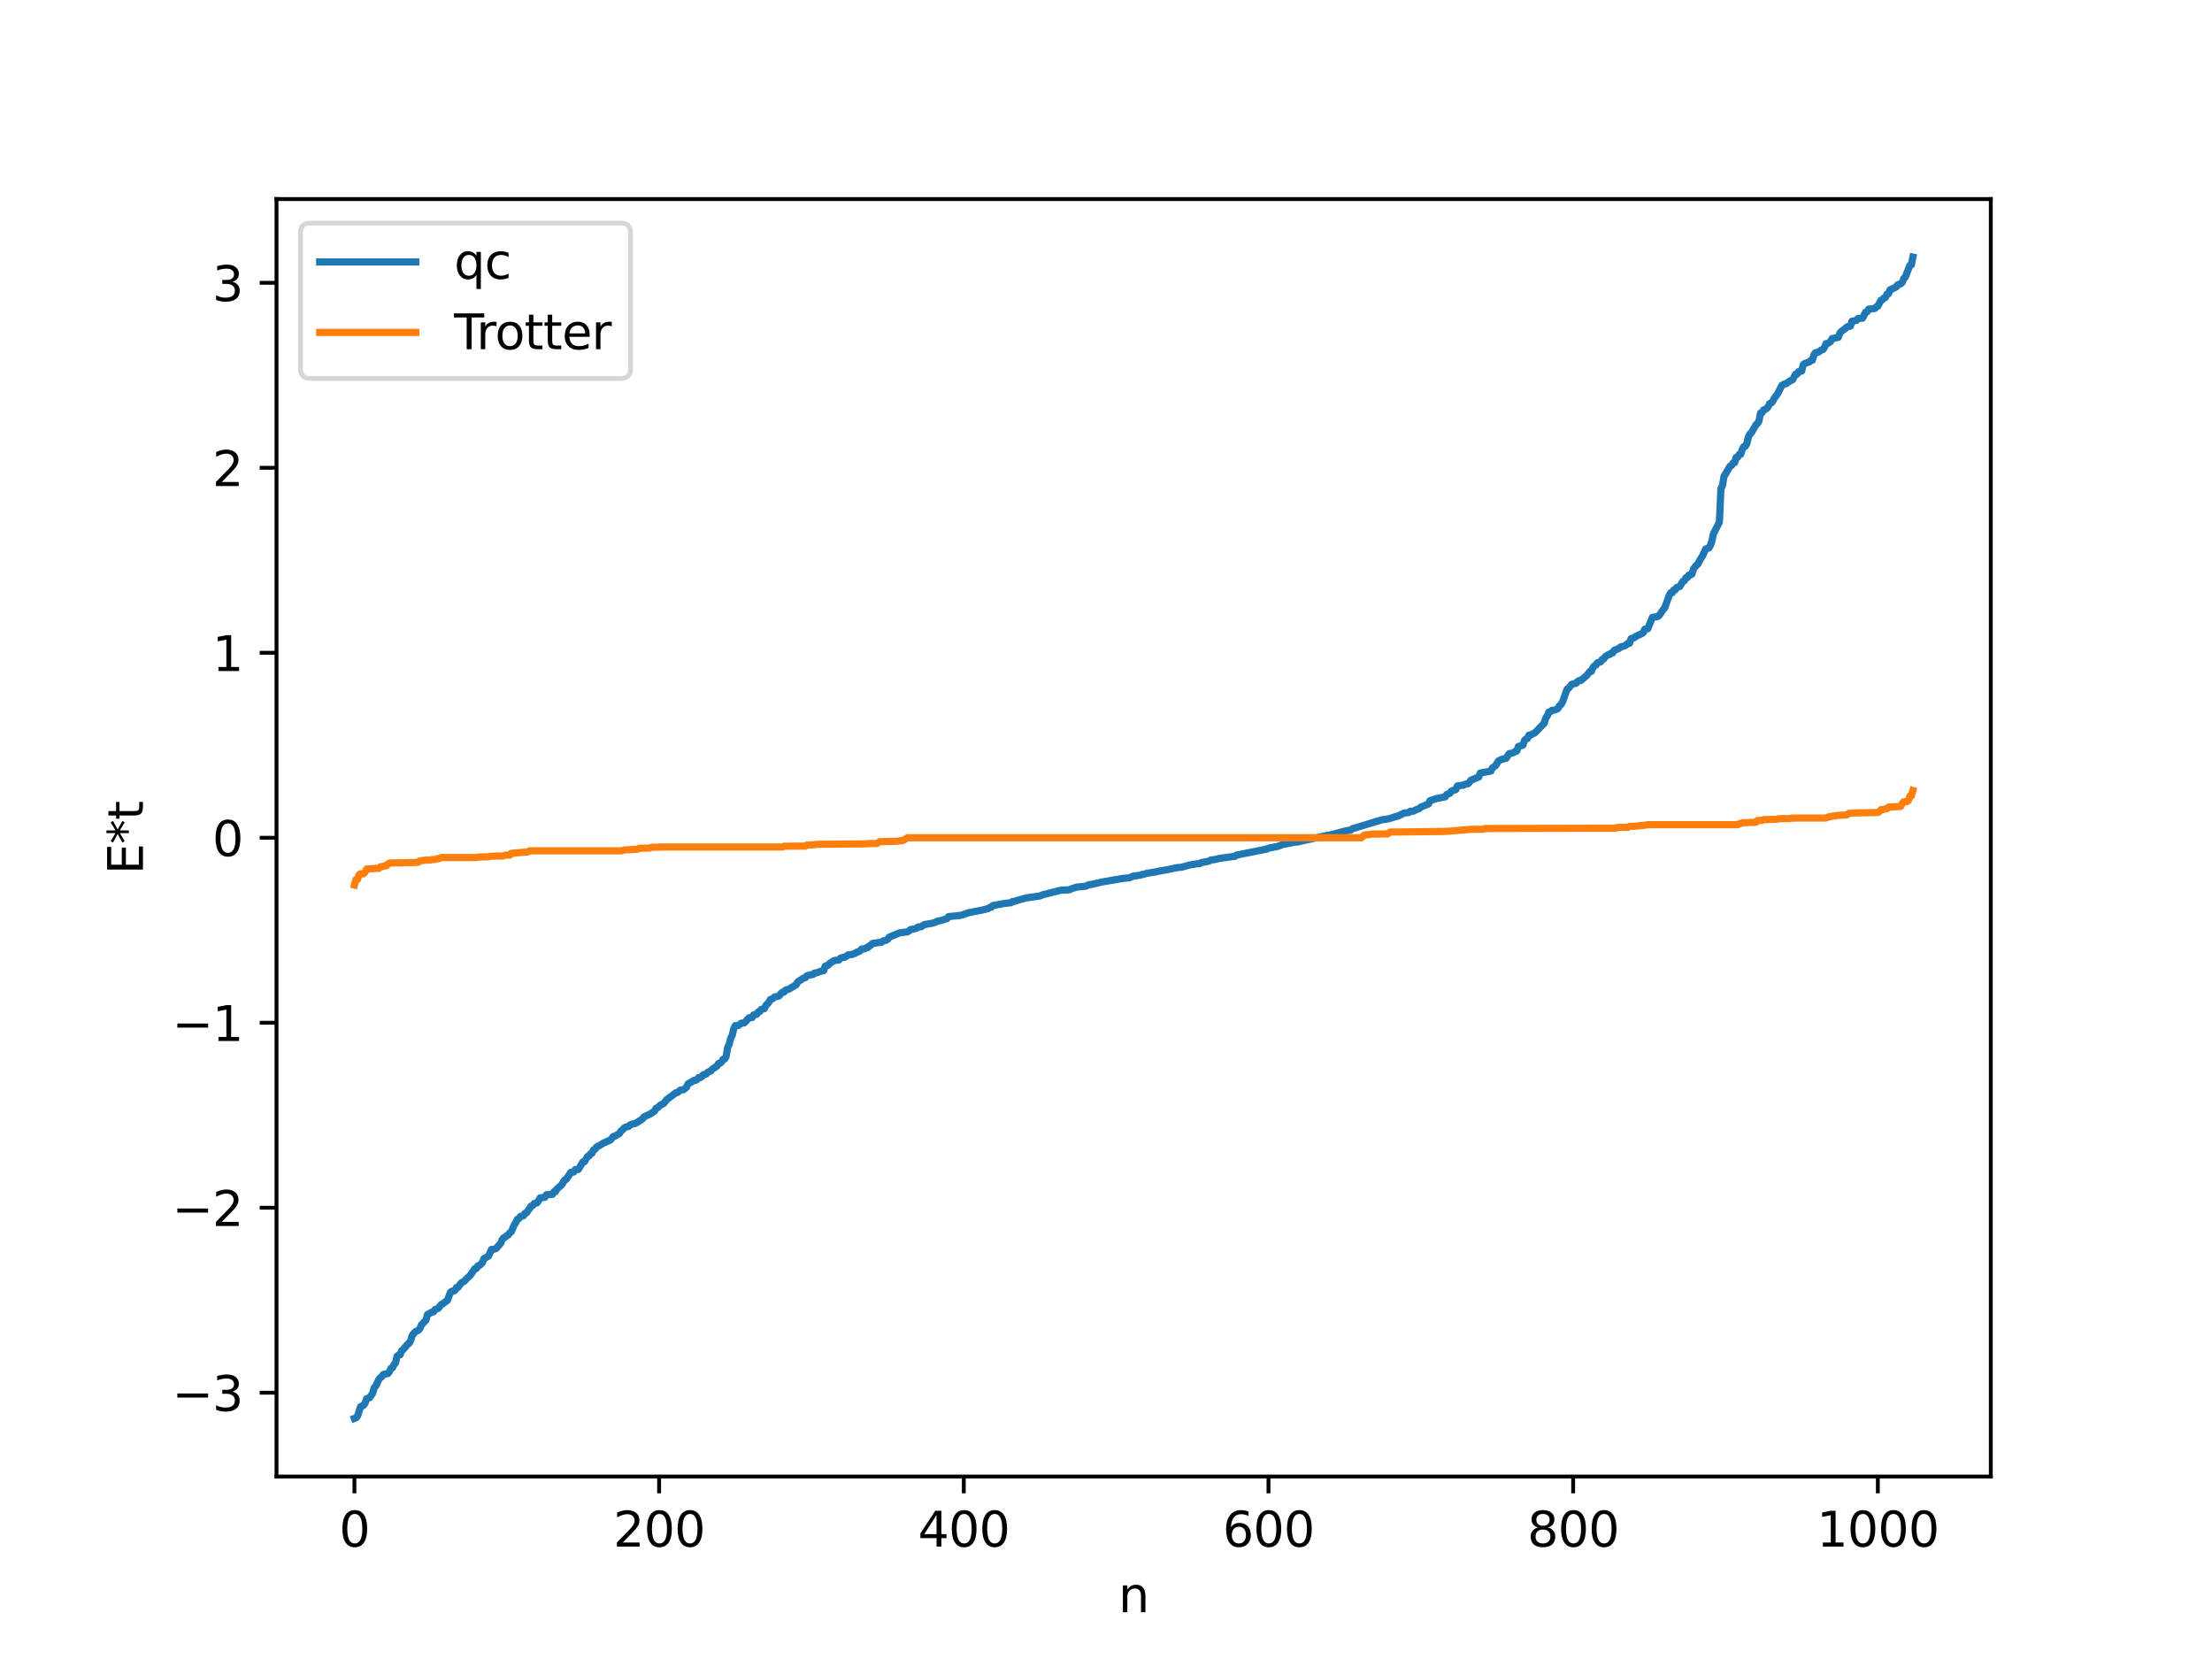 <?xml version="1.0" encoding="utf-8" standalone="no"?>
<!DOCTYPE svg PUBLIC "-//W3C//DTD SVG 1.1//EN"
  "http://www.w3.org/Graphics/SVG/1.1/DTD/svg11.dtd">
<svg xmlns:xlink="http://www.w3.org/1999/xlink" width="460.8pt" height="345.6pt" viewBox="0 0 460.8 345.6" xmlns="http://www.w3.org/2000/svg" version="1.1">
 <defs>
  <style type="text/css">*{stroke-linejoin: round; stroke-linecap: butt}</style>
 </defs>
 <g id="figure_1">
  <g id="patch_1">
   <path d="M 0 345.6 
L 460.8 345.6 
L 460.8 0 
L 0 0 
z
" style="fill: #ffffff"/>
  </g>
  <g id="axes_1">
   <g id="patch_2">
    <path d="M 57.6 307.584 
L 414.72 307.584 
L 414.72 41.472 
L 57.6 41.472 
z
" style="fill: #ffffff"/>
   </g>
   <g id="matplotlib.axis_1">
    <g id="xtick_1">
     <g id="line2d_1">
      <defs>
       <path id="m90dde78fa4" d="M 0 0 
L 0 3.5 
" style="stroke: #000000; stroke-width: 0.8"/>
      </defs>
      <g>
       <use xlink:href="#m90dde78fa4" x="73.833" y="307.584" style="stroke: #000000; stroke-width: 0.8"/>
      </g>
     </g>
     <g id="text_1">
      <!-- 0 -->
      <g transform="translate(70.651 322.182) scale(0.1 -0.1)">
       <defs>
        <path id="DejaVuSans-30" d="M 2034 4250 
Q 1547 4250 1301 3770 
Q 1056 3291 1056 2328 
Q 1056 1369 1301 889 
Q 1547 409 2034 409 
Q 2525 409 2770 889 
Q 3016 1369 3016 2328 
Q 3016 3291 2770 3770 
Q 2525 4250 2034 4250 
z
M 2034 4750 
Q 2819 4750 3233 4129 
Q 3647 3509 3647 2328 
Q 3647 1150 3233 529 
Q 2819 -91 2034 -91 
Q 1250 -91 836 529 
Q 422 1150 422 2328 
Q 422 3509 836 4129 
Q 1250 4750 2034 4750 
z
" transform="scale(0.016)"/>
       </defs>
       <use xlink:href="#DejaVuSans-30"/>
      </g>
     </g>
    </g>
    <g id="xtick_2">
     <g id="line2d_2">
      <g>
       <use xlink:href="#m90dde78fa4" x="137.304" y="307.584" style="stroke: #000000; stroke-width: 0.8"/>
      </g>
     </g>
     <g id="text_2">
      <!-- 200 -->
      <g transform="translate(127.76 322.182) scale(0.1 -0.1)">
       <defs>
        <path id="DejaVuSans-32" d="M 1228 531 
L 3431 531 
L 3431 0 
L 469 0 
L 469 531 
Q 828 903 1448 1529 
Q 2069 2156 2228 2338 
Q 2531 2678 2651 2914 
Q 2772 3150 2772 3378 
Q 2772 3750 2511 3984 
Q 2250 4219 1831 4219 
Q 1534 4219 1204 4116 
Q 875 4013 500 3803 
L 500 4441 
Q 881 4594 1212 4672 
Q 1544 4750 1819 4750 
Q 2544 4750 2975 4387 
Q 3406 4025 3406 3419 
Q 3406 3131 3298 2873 
Q 3191 2616 2906 2266 
Q 2828 2175 2409 1742 
Q 1991 1309 1228 531 
z
" transform="scale(0.016)"/>
       </defs>
       <use xlink:href="#DejaVuSans-32"/>
       <use xlink:href="#DejaVuSans-30" x="63.623"/>
       <use xlink:href="#DejaVuSans-30" x="127.246"/>
      </g>
     </g>
    </g>
    <g id="xtick_3">
     <g id="line2d_3">
      <g>
       <use xlink:href="#m90dde78fa4" x="200.775" y="307.584" style="stroke: #000000; stroke-width: 0.8"/>
      </g>
     </g>
     <g id="text_3">
      <!-- 400 -->
      <g transform="translate(191.231 322.182) scale(0.1 -0.1)">
       <defs>
        <path id="DejaVuSans-34" d="M 2419 4116 
L 825 1625 
L 2419 1625 
L 2419 4116 
z
M 2253 4666 
L 3047 4666 
L 3047 1625 
L 3713 1625 
L 3713 1100 
L 3047 1100 
L 3047 0 
L 2419 0 
L 2419 1100 
L 313 1100 
L 313 1709 
L 2253 4666 
z
" transform="scale(0.016)"/>
       </defs>
       <use xlink:href="#DejaVuSans-34"/>
       <use xlink:href="#DejaVuSans-30" x="63.623"/>
       <use xlink:href="#DejaVuSans-30" x="127.246"/>
      </g>
     </g>
    </g>
    <g id="xtick_4">
     <g id="line2d_4">
      <g>
       <use xlink:href="#m90dde78fa4" x="264.246" y="307.584" style="stroke: #000000; stroke-width: 0.8"/>
      </g>
     </g>
     <g id="text_4">
      <!-- 600 -->
      <g transform="translate(254.702 322.182) scale(0.1 -0.1)">
       <defs>
        <path id="DejaVuSans-36" d="M 2113 2584 
Q 1688 2584 1439 2293 
Q 1191 2003 1191 1497 
Q 1191 994 1439 701 
Q 1688 409 2113 409 
Q 2538 409 2786 701 
Q 3034 994 3034 1497 
Q 3034 2003 2786 2293 
Q 2538 2584 2113 2584 
z
M 3366 4563 
L 3366 3988 
Q 3128 4100 2886 4159 
Q 2644 4219 2406 4219 
Q 1781 4219 1451 3797 
Q 1122 3375 1075 2522 
Q 1259 2794 1537 2939 
Q 1816 3084 2150 3084 
Q 2853 3084 3261 2657 
Q 3669 2231 3669 1497 
Q 3669 778 3244 343 
Q 2819 -91 2113 -91 
Q 1303 -91 875 529 
Q 447 1150 447 2328 
Q 447 3434 972 4092 
Q 1497 4750 2381 4750 
Q 2619 4750 2861 4703 
Q 3103 4656 3366 4563 
z
" transform="scale(0.016)"/>
       </defs>
       <use xlink:href="#DejaVuSans-36"/>
       <use xlink:href="#DejaVuSans-30" x="63.623"/>
       <use xlink:href="#DejaVuSans-30" x="127.246"/>
      </g>
     </g>
    </g>
    <g id="xtick_5">
     <g id="line2d_5">
      <g>
       <use xlink:href="#m90dde78fa4" x="327.717" y="307.584" style="stroke: #000000; stroke-width: 0.8"/>
      </g>
     </g>
     <g id="text_5">
      <!-- 800 -->
      <g transform="translate(318.173 322.182) scale(0.1 -0.1)">
       <defs>
        <path id="DejaVuSans-38" d="M 2034 2216 
Q 1584 2216 1326 1975 
Q 1069 1734 1069 1313 
Q 1069 891 1326 650 
Q 1584 409 2034 409 
Q 2484 409 2743 651 
Q 3003 894 3003 1313 
Q 3003 1734 2745 1975 
Q 2488 2216 2034 2216 
z
M 1403 2484 
Q 997 2584 770 2862 
Q 544 3141 544 3541 
Q 544 4100 942 4425 
Q 1341 4750 2034 4750 
Q 2731 4750 3128 4425 
Q 3525 4100 3525 3541 
Q 3525 3141 3298 2862 
Q 3072 2584 2669 2484 
Q 3125 2378 3379 2068 
Q 3634 1759 3634 1313 
Q 3634 634 3220 271 
Q 2806 -91 2034 -91 
Q 1263 -91 848 271 
Q 434 634 434 1313 
Q 434 1759 690 2068 
Q 947 2378 1403 2484 
z
M 1172 3481 
Q 1172 3119 1398 2916 
Q 1625 2713 2034 2713 
Q 2441 2713 2670 2916 
Q 2900 3119 2900 3481 
Q 2900 3844 2670 4047 
Q 2441 4250 2034 4250 
Q 1625 4250 1398 4047 
Q 1172 3844 1172 3481 
z
" transform="scale(0.016)"/>
       </defs>
       <use xlink:href="#DejaVuSans-38"/>
       <use xlink:href="#DejaVuSans-30" x="63.623"/>
       <use xlink:href="#DejaVuSans-30" x="127.246"/>
      </g>
     </g>
    </g>
    <g id="xtick_6">
     <g id="line2d_6">
      <g>
       <use xlink:href="#m90dde78fa4" x="391.188" y="307.584" style="stroke: #000000; stroke-width: 0.8"/>
      </g>
     </g>
     <g id="text_6">
      <!-- 1000 -->
      <g transform="translate(378.463 322.182) scale(0.1 -0.1)">
       <defs>
        <path id="DejaVuSans-31" d="M 794 531 
L 1825 531 
L 1825 4091 
L 703 3866 
L 703 4441 
L 1819 4666 
L 2450 4666 
L 2450 531 
L 3481 531 
L 3481 0 
L 794 0 
L 794 531 
z
" transform="scale(0.016)"/>
       </defs>
       <use xlink:href="#DejaVuSans-31"/>
       <use xlink:href="#DejaVuSans-30" x="63.623"/>
       <use xlink:href="#DejaVuSans-30" x="127.246"/>
       <use xlink:href="#DejaVuSans-30" x="190.869"/>
      </g>
     </g>
    </g>
    <g id="text_7">
     <!-- n -->
     <g transform="translate(232.991 335.861) scale(0.1 -0.1)">
      <defs>
       <path id="DejaVuSans-6e" d="M 3513 2113 
L 3513 0 
L 2938 0 
L 2938 2094 
Q 2938 2591 2744 2837 
Q 2550 3084 2163 3084 
Q 1697 3084 1428 2787 
Q 1159 2491 1159 1978 
L 1159 0 
L 581 0 
L 581 3500 
L 1159 3500 
L 1159 2956 
Q 1366 3272 1645 3428 
Q 1925 3584 2291 3584 
Q 2894 3584 3203 3211 
Q 3513 2838 3513 2113 
z
" transform="scale(0.016)"/>
      </defs>
      <use xlink:href="#DejaVuSans-6e"/>
     </g>
    </g>
   </g>
   <g id="matplotlib.axis_2">
    <g id="ytick_1">
     <g id="line2d_7">
      <defs>
       <path id="macc6cc86d6" d="M 0 0 
L -3.5 0 
" style="stroke: #000000; stroke-width: 0.8"/>
      </defs>
      <g>
       <use xlink:href="#macc6cc86d6" x="57.6" y="290.126" style="stroke: #000000; stroke-width: 0.8"/>
      </g>
     </g>
     <g id="text_8">
      <!-- −3 -->
      <g transform="translate(35.858 293.926) scale(0.1 -0.1)">
       <defs>
        <path id="DejaVuSans-2212" d="M 678 2272 
L 4684 2272 
L 4684 1741 
L 678 1741 
L 678 2272 
z
" transform="scale(0.016)"/>
        <path id="DejaVuSans-33" d="M 2597 2516 
Q 3050 2419 3304 2112 
Q 3559 1806 3559 1356 
Q 3559 666 3084 287 
Q 2609 -91 1734 -91 
Q 1441 -91 1130 -33 
Q 819 25 488 141 
L 488 750 
Q 750 597 1062 519 
Q 1375 441 1716 441 
Q 2309 441 2620 675 
Q 2931 909 2931 1356 
Q 2931 1769 2642 2001 
Q 2353 2234 1838 2234 
L 1294 2234 
L 1294 2753 
L 1863 2753 
Q 2328 2753 2575 2939 
Q 2822 3125 2822 3475 
Q 2822 3834 2567 4026 
Q 2313 4219 1838 4219 
Q 1578 4219 1281 4162 
Q 984 4106 628 3988 
L 628 4550 
Q 988 4650 1302 4700 
Q 1616 4750 1894 4750 
Q 2613 4750 3031 4423 
Q 3450 4097 3450 3541 
Q 3450 3153 3228 2886 
Q 3006 2619 2597 2516 
z
" transform="scale(0.016)"/>
       </defs>
       <use xlink:href="#DejaVuSans-2212"/>
       <use xlink:href="#DejaVuSans-33" x="83.789"/>
      </g>
     </g>
    </g>
    <g id="ytick_2">
     <g id="line2d_8">
      <g>
       <use xlink:href="#macc6cc86d6" x="57.6" y="251.591" style="stroke: #000000; stroke-width: 0.8"/>
      </g>
     </g>
     <g id="text_9">
      <!-- −2 -->
      <g transform="translate(35.858 255.391) scale(0.1 -0.1)">
       <use xlink:href="#DejaVuSans-2212"/>
       <use xlink:href="#DejaVuSans-32" x="83.789"/>
      </g>
     </g>
    </g>
    <g id="ytick_3">
     <g id="line2d_9">
      <g>
       <use xlink:href="#macc6cc86d6" x="57.6" y="213.056" style="stroke: #000000; stroke-width: 0.8"/>
      </g>
     </g>
     <g id="text_10">
      <!-- −1 -->
      <g transform="translate(35.858 216.856) scale(0.1 -0.1)">
       <use xlink:href="#DejaVuSans-2212"/>
       <use xlink:href="#DejaVuSans-31" x="83.789"/>
      </g>
     </g>
    </g>
    <g id="ytick_4">
     <g id="line2d_10">
      <g>
       <use xlink:href="#macc6cc86d6" x="57.6" y="174.521" style="stroke: #000000; stroke-width: 0.8"/>
      </g>
     </g>
     <g id="text_11">
      <!-- 0 -->
      <g transform="translate(44.237 178.321) scale(0.1 -0.1)">
       <use xlink:href="#DejaVuSans-30"/>
      </g>
     </g>
    </g>
    <g id="ytick_5">
     <g id="line2d_11">
      <g>
       <use xlink:href="#macc6cc86d6" x="57.6" y="135.986" style="stroke: #000000; stroke-width: 0.8"/>
      </g>
     </g>
     <g id="text_12">
      <!-- 1 -->
      <g transform="translate(44.237 139.786) scale(0.1 -0.1)">
       <use xlink:href="#DejaVuSans-31"/>
      </g>
     </g>
    </g>
    <g id="ytick_6">
     <g id="line2d_12">
      <g>
       <use xlink:href="#macc6cc86d6" x="57.6" y="97.451" style="stroke: #000000; stroke-width: 0.8"/>
      </g>
     </g>
     <g id="text_13">
      <!-- 2 -->
      <g transform="translate(44.237 101.251) scale(0.1 -0.1)">
       <use xlink:href="#DejaVuSans-32"/>
      </g>
     </g>
    </g>
    <g id="ytick_7">
     <g id="line2d_13">
      <g>
       <use xlink:href="#macc6cc86d6" x="57.6" y="58.916" style="stroke: #000000; stroke-width: 0.8"/>
      </g>
     </g>
     <g id="text_14">
      <!-- 3 -->
      <g transform="translate(44.237 62.716) scale(0.1 -0.1)">
       <use xlink:href="#DejaVuSans-33"/>
      </g>
     </g>
    </g>
    <g id="text_15">
     <!-- E*t -->
     <g transform="translate(29.778 182.148) rotate(-90) scale(0.1 -0.1)">
      <defs>
       <path id="DejaVuSans-45" d="M 628 4666 
L 3578 4666 
L 3578 4134 
L 1259 4134 
L 1259 2753 
L 3481 2753 
L 3481 2222 
L 1259 2222 
L 1259 531 
L 3634 531 
L 3634 0 
L 628 0 
L 628 4666 
z
" transform="scale(0.016)"/>
       <path id="DejaVuSans-2a" d="M 3009 3897 
L 1888 3291 
L 3009 2681 
L 2828 2375 
L 1778 3009 
L 1778 1831 
L 1422 1831 
L 1422 3009 
L 372 2375 
L 191 2681 
L 1313 3291 
L 191 3897 
L 372 4206 
L 1422 3572 
L 1422 4750 
L 1778 4750 
L 1778 3572 
L 2828 4206 
L 3009 3897 
z
" transform="scale(0.016)"/>
       <path id="DejaVuSans-74" d="M 1172 4494 
L 1172 3500 
L 2356 3500 
L 2356 3053 
L 1172 3053 
L 1172 1153 
Q 1172 725 1289 603 
Q 1406 481 1766 481 
L 2356 481 
L 2356 0 
L 1766 0 
Q 1100 0 847 248 
Q 594 497 594 1153 
L 594 3053 
L 172 3053 
L 172 3500 
L 594 3500 
L 594 4494 
L 1172 4494 
z
" transform="scale(0.016)"/>
      </defs>
      <use xlink:href="#DejaVuSans-45"/>
      <use xlink:href="#DejaVuSans-2a" x="63.184"/>
      <use xlink:href="#DejaVuSans-74" x="113.184"/>
     </g>
    </g>
   </g>
   <g id="line2d_14">
    <path d="M 73.833 295.488 
L 74.15 295.371 
L 74.467 295.026 
L 75.102 293.076 
L 75.737 292.748 
L 76.054 292.299 
L 76.372 291.377 
L 77.006 291.152 
L 77.641 290.228 
L 77.958 289.068 
L 78.276 288.752 
L 78.91 287.362 
L 79.228 286.98 
L 79.545 286.795 
L 79.862 286.315 
L 80.815 286.131 
L 81.132 285.716 
L 81.449 285.052 
L 81.767 284.913 
L 82.084 284.249 
L 82.401 283.924 
L 82.719 282.53 
L 83.036 282.276 
L 83.353 282.217 
L 83.671 281.372 
L 83.988 281.127 
L 84.94 280.01 
L 85.258 279.802 
L 85.575 279.203 
L 85.892 278.147 
L 86.527 277.423 
L 87.162 277.131 
L 87.479 276.759 
L 87.796 275.995 
L 88.748 274.974 
L 89.066 273.819 
L 90.018 273.318 
L 90.335 273.268 
L 90.653 272.778 
L 91.287 272.556 
L 91.922 271.753 
L 92.239 271.612 
L 92.874 271.114 
L 93.191 270.909 
L 93.826 269.233 
L 94.143 268.99 
L 94.461 268.985 
L 94.778 268.806 
L 95.096 268.211 
L 95.413 268.181 
L 96.048 267.284 
L 96.682 266.924 
L 97.317 266.258 
L 97.952 265.691 
L 98.904 264.292 
L 99.221 264.263 
L 99.539 263.711 
L 99.856 263.628 
L 100.491 263.047 
L 100.808 262.198 
L 101.76 261.676 
L 102.395 260.278 
L 102.712 260.274 
L 103.347 260.09 
L 104.299 259.011 
L 104.616 258.208 
L 104.934 257.852 
L 105.251 257.728 
L 105.568 257.394 
L 105.886 257.27 
L 106.203 256.813 
L 106.52 256.59 
L 107.155 255.107 
L 107.472 254.666 
L 107.79 253.985 
L 108.107 253.839 
L 108.424 253.403 
L 109.059 253.258 
L 109.377 252.738 
L 109.694 252.642 
L 110.646 251.251 
L 110.963 251.147 
L 111.281 250.718 
L 111.915 250.565 
L 112.55 249.522 
L 113.502 249.418 
L 113.82 248.889 
L 115.089 248.803 
L 115.406 248.261 
L 115.724 248.222 
L 116.041 247.655 
L 116.993 246.845 
L 117.628 245.809 
L 117.945 245.69 
L 118.58 244.73 
L 118.897 244.231 
L 119.532 244.148 
L 119.849 243.65 
L 120.484 243.621 
L 121.436 242.04 
L 121.753 242.014 
L 122.388 240.917 
L 122.705 240.807 
L 123.023 240.334 
L 123.34 240.226 
L 123.658 239.506 
L 123.975 239.392 
L 124.292 238.925 
L 124.927 238.609 
L 125.562 238.202 
L 127.148 237.486 
L 127.783 236.742 
L 128.1 236.688 
L 129.053 236.107 
L 129.37 235.583 
L 129.687 235.382 
L 130.005 235 
L 130.322 234.801 
L 130.957 234.653 
L 131.274 234.33 
L 131.909 234.108 
L 132.226 234.071 
L 132.861 233.747 
L 133.813 233.12 
L 134.13 232.673 
L 135.4 232.09 
L 136.352 231.459 
L 136.669 230.876 
L 136.986 230.766 
L 137.621 230.183 
L 138.256 229.876 
L 138.891 229.07 
L 140.795 227.646 
L 141.112 227.591 
L 141.747 227.087 
L 142.381 227.008 
L 143.016 226.505 
L 143.334 225.781 
L 143.968 225.442 
L 144.603 225.049 
L 144.92 225.047 
L 145.238 224.859 
L 145.555 224.471 
L 145.872 224.467 
L 146.19 224.305 
L 146.507 223.889 
L 147.142 223.723 
L 147.459 223.357 
L 148.094 223.095 
L 148.411 222.693 
L 149.363 222.078 
L 149.681 221.544 
L 149.998 221.495 
L 150.315 221.205 
L 150.633 220.678 
L 150.95 220.624 
L 151.267 220.095 
L 151.585 218.208 
L 151.902 217.544 
L 152.22 216.268 
L 152.537 215.685 
L 152.854 214.298 
L 153.172 213.671 
L 153.806 213.633 
L 154.441 213.142 
L 155.076 213.075 
L 156.028 212.027 
L 156.662 211.981 
L 156.98 211.445 
L 157.297 211.321 
L 157.615 211.317 
L 157.932 210.824 
L 158.249 210.724 
L 158.567 210.275 
L 159.201 210.141 
L 159.519 209.487 
L 160.153 208.823 
L 160.471 208.226 
L 160.788 208.147 
L 161.423 207.644 
L 162.058 207.566 
L 162.375 207.392 
L 162.692 206.939 
L 163.01 206.7 
L 163.327 206.672 
L 163.644 206.243 
L 164.279 206.09 
L 165.866 205.126 
L 166.183 204.537 
L 167.453 203.717 
L 167.77 203.674 
L 168.087 203.297 
L 168.722 203.086 
L 169.357 202.993 
L 169.674 202.7 
L 169.991 202.688 
L 171.261 202.243 
L 171.578 202.206 
L 171.896 201.256 
L 172.53 201.057 
L 172.848 200.693 
L 173.482 200.277 
L 173.8 200.1 
L 174.752 199.995 
L 175.069 199.613 
L 175.704 199.415 
L 176.021 199.406 
L 176.656 198.926 
L 177.608 198.8 
L 178.243 198.526 
L 178.56 198.319 
L 178.877 198.266 
L 179.195 198.063 
L 179.512 197.692 
L 180.147 197.652 
L 180.464 197.424 
L 180.781 197.398 
L 181.099 197.057 
L 181.416 196.901 
L 181.734 196.543 
L 183.638 196.275 
L 183.955 196.021 
L 184.59 195.879 
L 184.907 195.687 
L 185.224 195.239 
L 187.446 194.315 
L 189.033 194.126 
L 189.35 193.955 
L 189.667 193.652 
L 190.62 193.462 
L 190.937 193.366 
L 191.254 193.109 
L 191.889 193.058 
L 192.524 192.627 
L 194.428 192.275 
L 195.062 192.018 
L 195.38 191.868 
L 196.015 191.771 
L 197.284 191.367 
L 197.601 190.94 
L 199.823 190.724 
L 200.458 190.594 
L 201.092 190.375 
L 201.727 190.141 
L 204.583 189.589 
L 205.853 189.272 
L 206.17 189.058 
L 206.487 188.979 
L 206.805 188.66 
L 209.026 188.241 
L 210.613 188.044 
L 210.93 187.806 
L 211.248 187.789 
L 211.882 187.578 
L 213.786 187.051 
L 216.643 186.646 
L 217.277 186.385 
L 221.086 185.428 
L 222.672 185.368 
L 223.307 185.116 
L 224.259 184.805 
L 226.163 184.618 
L 226.798 184.316 
L 227.433 184.232 
L 229.654 183.722 
L 234.097 182.958 
L 235.049 182.894 
L 235.367 182.835 
L 236.001 182.533 
L 236.953 182.386 
L 237.588 182.318 
L 237.905 182.153 
L 238.223 182.149 
L 238.858 181.935 
L 240.762 181.627 
L 241.396 181.482 
L 243.3 181.155 
L 244.57 180.874 
L 245.205 180.744 
L 246.157 180.656 
L 246.791 180.486 
L 247.743 180.213 
L 249.33 179.939 
L 249.965 179.881 
L 250.282 179.688 
L 251.869 179.395 
L 252.186 179.171 
L 253.139 179.038 
L 254.091 178.809 
L 257.264 178.38 
L 257.581 178.13 
L 263.929 176.874 
L 264.246 176.682 
L 266.15 176.324 
L 267.42 175.86 
L 268.372 175.712 
L 269.324 175.524 
L 269.958 175.415 
L 270.276 175.409 
L 270.91 175.253 
L 275.353 174.281 
L 275.988 174.131 
L 277.258 173.898 
L 280.431 173.062 
L 281.383 172.933 
L 281.7 172.651 
L 287.73 170.817 
L 289.317 170.564 
L 290.904 170.055 
L 291.221 170.02 
L 292.491 169.374 
L 293.443 169.276 
L 293.76 169 
L 294.395 168.991 
L 295.029 168.681 
L 295.664 168.426 
L 295.981 168.128 
L 297.568 167.489 
L 297.886 166.805 
L 299.155 166.374 
L 301.059 165.998 
L 301.377 165.494 
L 302.011 165.286 
L 302.329 164.806 
L 303.281 164.477 
L 303.598 163.728 
L 304.55 163.584 
L 304.867 163.576 
L 305.185 163.37 
L 305.82 163.271 
L 306.454 162.504 
L 308.041 161.879 
L 308.358 161.039 
L 310.58 160.623 
L 310.897 159.959 
L 311.532 159.526 
L 312.167 158.508 
L 312.801 158.188 
L 313.753 157.959 
L 314.388 156.994 
L 315.023 156.878 
L 315.658 156.564 
L 315.975 156.434 
L 316.292 155.519 
L 317.244 155.226 
L 317.562 154.294 
L 317.879 153.966 
L 318.196 153.855 
L 318.514 153.146 
L 318.831 153.13 
L 319.783 152.629 
L 321.687 150.656 
L 322.005 149.558 
L 322.322 149.15 
L 322.639 148.346 
L 322.957 148.268 
L 323.274 147.986 
L 323.909 147.903 
L 324.543 147.603 
L 324.861 147.022 
L 325.178 146.776 
L 325.496 146.273 
L 326.448 143.575 
L 326.765 143.39 
L 327.4 142.573 
L 328.034 142.393 
L 328.352 142.312 
L 328.669 141.945 
L 328.986 141.763 
L 329.304 141.761 
L 330.573 140.682 
L 331.208 139.879 
L 331.525 139.849 
L 331.843 139.036 
L 332.16 138.701 
L 332.477 138.544 
L 332.795 138.065 
L 333.429 137.881 
L 333.747 137.38 
L 334.064 137.301 
L 334.381 136.802 
L 335.016 136.406 
L 335.334 136.337 
L 335.651 136.046 
L 335.968 135.999 
L 336.286 135.463 
L 337.238 135.107 
L 337.555 134.799 
L 338.507 134.524 
L 339.142 134.032 
L 339.459 134.018 
L 339.777 133.052 
L 340.411 132.868 
L 340.729 132.587 
L 341.998 132.005 
L 342.315 131.789 
L 342.633 131.079 
L 343.267 130.982 
L 344.22 128.608 
L 345.172 128.482 
L 345.489 128.351 
L 345.806 127.991 
L 346.441 127.034 
L 346.758 126.696 
L 347.71 124.099 
L 348.028 123.496 
L 348.345 123.486 
L 348.662 122.905 
L 348.98 122.885 
L 349.297 122.368 
L 349.932 122.183 
L 350.567 121.104 
L 350.884 120.981 
L 351.201 120.365 
L 351.519 120.302 
L 351.836 119.782 
L 352.153 119.771 
L 352.471 119.587 
L 352.788 118.508 
L 353.423 117.705 
L 353.74 117.474 
L 354.058 116.76 
L 354.692 115.768 
L 355.327 114.358 
L 355.962 114.163 
L 356.279 113.693 
L 356.596 112.811 
L 356.914 111.264 
L 358.183 108.758 
L 358.5 101.779 
L 358.818 101.197 
L 359.135 99.258 
L 360.405 97.117 
L 360.722 96.95 
L 361.039 96.452 
L 361.357 96.368 
L 361.674 95.302 
L 361.991 95.244 
L 362.309 94.662 
L 362.626 94.638 
L 362.943 93.636 
L 363.261 93.053 
L 363.578 92.971 
L 363.896 92.389 
L 364.213 91.079 
L 364.53 90.415 
L 364.848 90.158 
L 365.8 88.476 
L 366.117 88.234 
L 366.434 87.652 
L 366.752 86.048 
L 367.069 85.971 
L 367.386 85.384 
L 367.704 85.306 
L 368.021 85.11 
L 368.339 84.73 
L 368.656 84.066 
L 368.973 83.956 
L 369.291 83.617 
L 369.608 82.953 
L 370.243 82.141 
L 371.195 80.281 
L 371.829 79.954 
L 372.147 79.893 
L 372.781 79.406 
L 373.416 79.127 
L 374.051 77.955 
L 374.368 77.919 
L 374.686 77.421 
L 375.32 77.313 
L 375.638 75.98 
L 375.955 75.735 
L 376.907 75.399 
L 377.224 75.071 
L 377.542 75.064 
L 377.859 73.94 
L 378.177 73.489 
L 378.811 73.358 
L 379.446 72.887 
L 379.763 72.81 
L 380.081 72.335 
L 380.398 71.57 
L 380.715 71.565 
L 381.35 71.151 
L 381.667 70.521 
L 382.937 70.29 
L 383.254 69.445 
L 383.572 69.05 
L 384.206 68.597 
L 384.841 68.059 
L 385.476 67.937 
L 385.793 66.93 
L 386.428 66.794 
L 386.745 66.741 
L 387.062 66.353 
L 388.015 66.275 
L 388.649 65.035 
L 388.967 64.935 
L 389.284 64.39 
L 390.553 64.271 
L 390.871 63.922 
L 391.188 63.786 
L 391.823 62.575 
L 392.14 62.435 
L 392.458 62.082 
L 392.775 61.965 
L 393.092 61.266 
L 393.41 61.189 
L 393.727 60.375 
L 394.679 59.949 
L 394.996 59.791 
L 395.314 59.343 
L 395.948 59.126 
L 396.266 58.836 
L 396.583 58.025 
L 396.9 57.746 
L 397.853 55.289 
L 398.17 55.173 
L 398.487 53.568 
L 398.487 53.568 
" clip-path="url(#p93769ccb8e)" style="fill: none; stroke: #1f77b4; stroke-width: 1.5; stroke-linecap: square"/>
   </g>
   <g id="line2d_15">
    <path d="M 73.833 184.372 
L 74.15 183.222 
L 74.467 183.222 
L 74.785 182.24 
L 75.102 182.036 
L 75.737 182.036 
L 76.054 181.668 
L 76.372 181.047 
L 78.276 180.913 
L 78.91 180.913 
L 79.228 180.563 
L 79.545 180.563 
L 80.18 180.358 
L 80.497 180.358 
L 80.815 179.971 
L 81.132 179.789 
L 86.21 179.678 
L 87.162 179.613 
L 87.479 179.332 
L 88.748 179.173 
L 89.7 179.173 
L 90.018 179.049 
L 90.653 179.049 
L 90.97 178.905 
L 91.605 178.83 
L 91.922 178.637 
L 99.221 178.637 
L 99.856 178.521 
L 101.443 178.494 
L 101.76 178.494 
L 102.077 178.375 
L 104.934 178.301 
L 105.251 178.138 
L 106.203 178.13 
L 106.52 177.76 
L 110.011 177.452 
L 110.329 177.246 
L 129.37 177.246 
L 130.005 177.062 
L 130.957 177.019 
L 132.861 176.894 
L 133.178 176.71 
L 135.4 176.671 
L 135.717 176.514 
L 138.256 176.448 
L 163.01 176.448 
L 163.327 176.285 
L 167.77 176.255 
L 168.087 176.053 
L 169.674 175.964 
L 170.309 175.881 
L 180.147 175.797 
L 181.416 175.712 
L 182.686 175.712 
L 183.32 175.32 
L 186.811 175.259 
L 187.763 175.114 
L 188.081 175.114 
L 189.033 174.521 
L 283.605 174.521 
L 284.239 173.929 
L 285.191 173.87 
L 285.826 173.75 
L 289 173.723 
L 289.634 173.331 
L 300.107 173.221 
L 301.694 173.162 
L 302.646 173.079 
L 306.454 172.758 
L 308.993 172.758 
L 309.31 172.595 
L 336.603 172.529 
L 336.92 172.372 
L 339.142 172.333 
L 339.459 172.149 
L 340.729 172.127 
L 341.363 172.024 
L 342.633 171.914 
L 343.267 171.797 
L 361.991 171.797 
L 362.309 171.59 
L 362.626 171.59 
L 362.943 171.404 
L 365.482 171.304 
L 365.8 171.282 
L 366.117 170.913 
L 367.069 170.905 
L 367.386 170.741 
L 370.243 170.668 
L 370.56 170.549 
L 372.781 170.521 
L 373.416 170.406 
L 380.398 170.406 
L 381.033 170.138 
L 381.35 170.138 
L 381.667 169.994 
L 382.302 169.994 
L 382.62 169.87 
L 384.524 169.773 
L 384.841 169.711 
L 385.158 169.43 
L 386.11 169.365 
L 391.188 169.254 
L 391.505 169.072 
L 391.823 168.685 
L 392.458 168.606 
L 392.775 168.48 
L 393.092 168.48 
L 393.41 168.129 
L 395.631 168.033 
L 395.948 167.995 
L 396.266 167.375 
L 396.583 167.007 
L 397.218 167.007 
L 397.535 166.803 
L 397.853 165.821 
L 398.17 165.821 
L 398.487 164.671 
L 398.487 164.671 
" clip-path="url(#p93769ccb8e)" style="fill: none; stroke: #ff7f0e; stroke-width: 1.5; stroke-linecap: square"/>
   </g>
   <g id="patch_3">
    <path d="M 57.6 307.584 
L 57.6 41.472 
" style="fill: none; stroke: #000000; stroke-width: 0.8; stroke-linejoin: miter; stroke-linecap: square"/>
   </g>
   <g id="patch_4">
    <path d="M 414.72 307.584 
L 414.72 41.472 
" style="fill: none; stroke: #000000; stroke-width: 0.8; stroke-linejoin: miter; stroke-linecap: square"/>
   </g>
   <g id="patch_5">
    <path d="M 57.6 307.584 
L 414.72 307.584 
" style="fill: none; stroke: #000000; stroke-width: 0.8; stroke-linejoin: miter; stroke-linecap: square"/>
   </g>
   <g id="patch_6">
    <path d="M 57.6 41.472 
L 414.72 41.472 
" style="fill: none; stroke: #000000; stroke-width: 0.8; stroke-linejoin: miter; stroke-linecap: square"/>
   </g>
   <g id="legend_1">
    <g id="patch_7">
     <path d="M 64.6 78.828 
L 129.342 78.828 
Q 131.342 78.828 131.342 76.828 
L 131.342 48.472 
Q 131.342 46.472 129.342 46.472 
L 64.6 46.472 
Q 62.6 46.472 62.6 48.472 
L 62.6 76.828 
Q 62.6 78.828 64.6 78.828 
z
" style="fill: #ffffff; opacity: 0.8; stroke: #cccccc; stroke-linejoin: miter"/>
    </g>
    <g id="line2d_16">
     <path d="M 66.6 54.57 
L 76.6 54.57 
L 86.6 54.57 
" style="fill: none; stroke: #1f77b4; stroke-width: 1.5; stroke-linecap: square"/>
    </g>
    <g id="text_16">
     <!-- qc -->
     <g transform="translate(94.6 58.07) scale(0.1 -0.1)">
      <defs>
       <path id="DejaVuSans-71" d="M 947 1747 
Q 947 1113 1208 752 
Q 1469 391 1925 391 
Q 2381 391 2643 752 
Q 2906 1113 2906 1747 
Q 2906 2381 2643 2742 
Q 2381 3103 1925 3103 
Q 1469 3103 1208 2742 
Q 947 2381 947 1747 
z
M 2906 525 
Q 2725 213 2448 61 
Q 2172 -91 1784 -91 
Q 1150 -91 751 415 
Q 353 922 353 1747 
Q 353 2572 751 3078 
Q 1150 3584 1784 3584 
Q 2172 3584 2448 3432 
Q 2725 3281 2906 2969 
L 2906 3500 
L 3481 3500 
L 3481 -1331 
L 2906 -1331 
L 2906 525 
z
" transform="scale(0.016)"/>
       <path id="DejaVuSans-63" d="M 3122 3366 
L 3122 2828 
Q 2878 2963 2633 3030 
Q 2388 3097 2138 3097 
Q 1578 3097 1268 2742 
Q 959 2388 959 1747 
Q 959 1106 1268 751 
Q 1578 397 2138 397 
Q 2388 397 2633 464 
Q 2878 531 3122 666 
L 3122 134 
Q 2881 22 2623 -34 
Q 2366 -91 2075 -91 
Q 1284 -91 818 406 
Q 353 903 353 1747 
Q 353 2603 823 3093 
Q 1294 3584 2113 3584 
Q 2378 3584 2631 3529 
Q 2884 3475 3122 3366 
z
" transform="scale(0.016)"/>
      </defs>
      <use xlink:href="#DejaVuSans-71"/>
      <use xlink:href="#DejaVuSans-63" x="63.477"/>
     </g>
    </g>
    <g id="line2d_17">
     <path d="M 66.6 69.249 
L 76.6 69.249 
L 86.6 69.249 
" style="fill: none; stroke: #ff7f0e; stroke-width: 1.5; stroke-linecap: square"/>
    </g>
    <g id="text_17">
     <!-- Trotter -->
     <g transform="translate(94.6 72.749) scale(0.1 -0.1)">
      <defs>
       <path id="DejaVuSans-54" d="M -19 4666 
L 3928 4666 
L 3928 4134 
L 2272 4134 
L 2272 0 
L 1638 0 
L 1638 4134 
L -19 4134 
L -19 4666 
z
" transform="scale(0.016)"/>
       <path id="DejaVuSans-72" d="M 2631 2963 
Q 2534 3019 2420 3045 
Q 2306 3072 2169 3072 
Q 1681 3072 1420 2755 
Q 1159 2438 1159 1844 
L 1159 0 
L 581 0 
L 581 3500 
L 1159 3500 
L 1159 2956 
Q 1341 3275 1631 3429 
Q 1922 3584 2338 3584 
Q 2397 3584 2469 3576 
Q 2541 3569 2628 3553 
L 2631 2963 
z
" transform="scale(0.016)"/>
       <path id="DejaVuSans-6f" d="M 1959 3097 
Q 1497 3097 1228 2736 
Q 959 2375 959 1747 
Q 959 1119 1226 758 
Q 1494 397 1959 397 
Q 2419 397 2687 759 
Q 2956 1122 2956 1747 
Q 2956 2369 2687 2733 
Q 2419 3097 1959 3097 
z
M 1959 3584 
Q 2709 3584 3137 3096 
Q 3566 2609 3566 1747 
Q 3566 888 3137 398 
Q 2709 -91 1959 -91 
Q 1206 -91 779 398 
Q 353 888 353 1747 
Q 353 2609 779 3096 
Q 1206 3584 1959 3584 
z
" transform="scale(0.016)"/>
       <path id="DejaVuSans-65" d="M 3597 1894 
L 3597 1613 
L 953 1613 
Q 991 1019 1311 708 
Q 1631 397 2203 397 
Q 2534 397 2845 478 
Q 3156 559 3463 722 
L 3463 178 
Q 3153 47 2828 -22 
Q 2503 -91 2169 -91 
Q 1331 -91 842 396 
Q 353 884 353 1716 
Q 353 2575 817 3079 
Q 1281 3584 2069 3584 
Q 2775 3584 3186 3129 
Q 3597 2675 3597 1894 
z
M 3022 2063 
Q 3016 2534 2758 2815 
Q 2500 3097 2075 3097 
Q 1594 3097 1305 2825 
Q 1016 2553 972 2059 
L 3022 2063 
z
" transform="scale(0.016)"/>
      </defs>
      <use xlink:href="#DejaVuSans-54"/>
      <use xlink:href="#DejaVuSans-72" x="46.334"/>
      <use xlink:href="#DejaVuSans-6f" x="85.197"/>
      <use xlink:href="#DejaVuSans-74" x="146.379"/>
      <use xlink:href="#DejaVuSans-74" x="185.588"/>
      <use xlink:href="#DejaVuSans-65" x="224.797"/>
      <use xlink:href="#DejaVuSans-72" x="286.32"/>
     </g>
    </g>
   </g>
  </g>
 </g>
 <defs>
  <clipPath id="p93769ccb8e">
   <rect x="57.6" y="41.472" width="357.12" height="266.112"/>
  </clipPath>
 </defs>
</svg>
